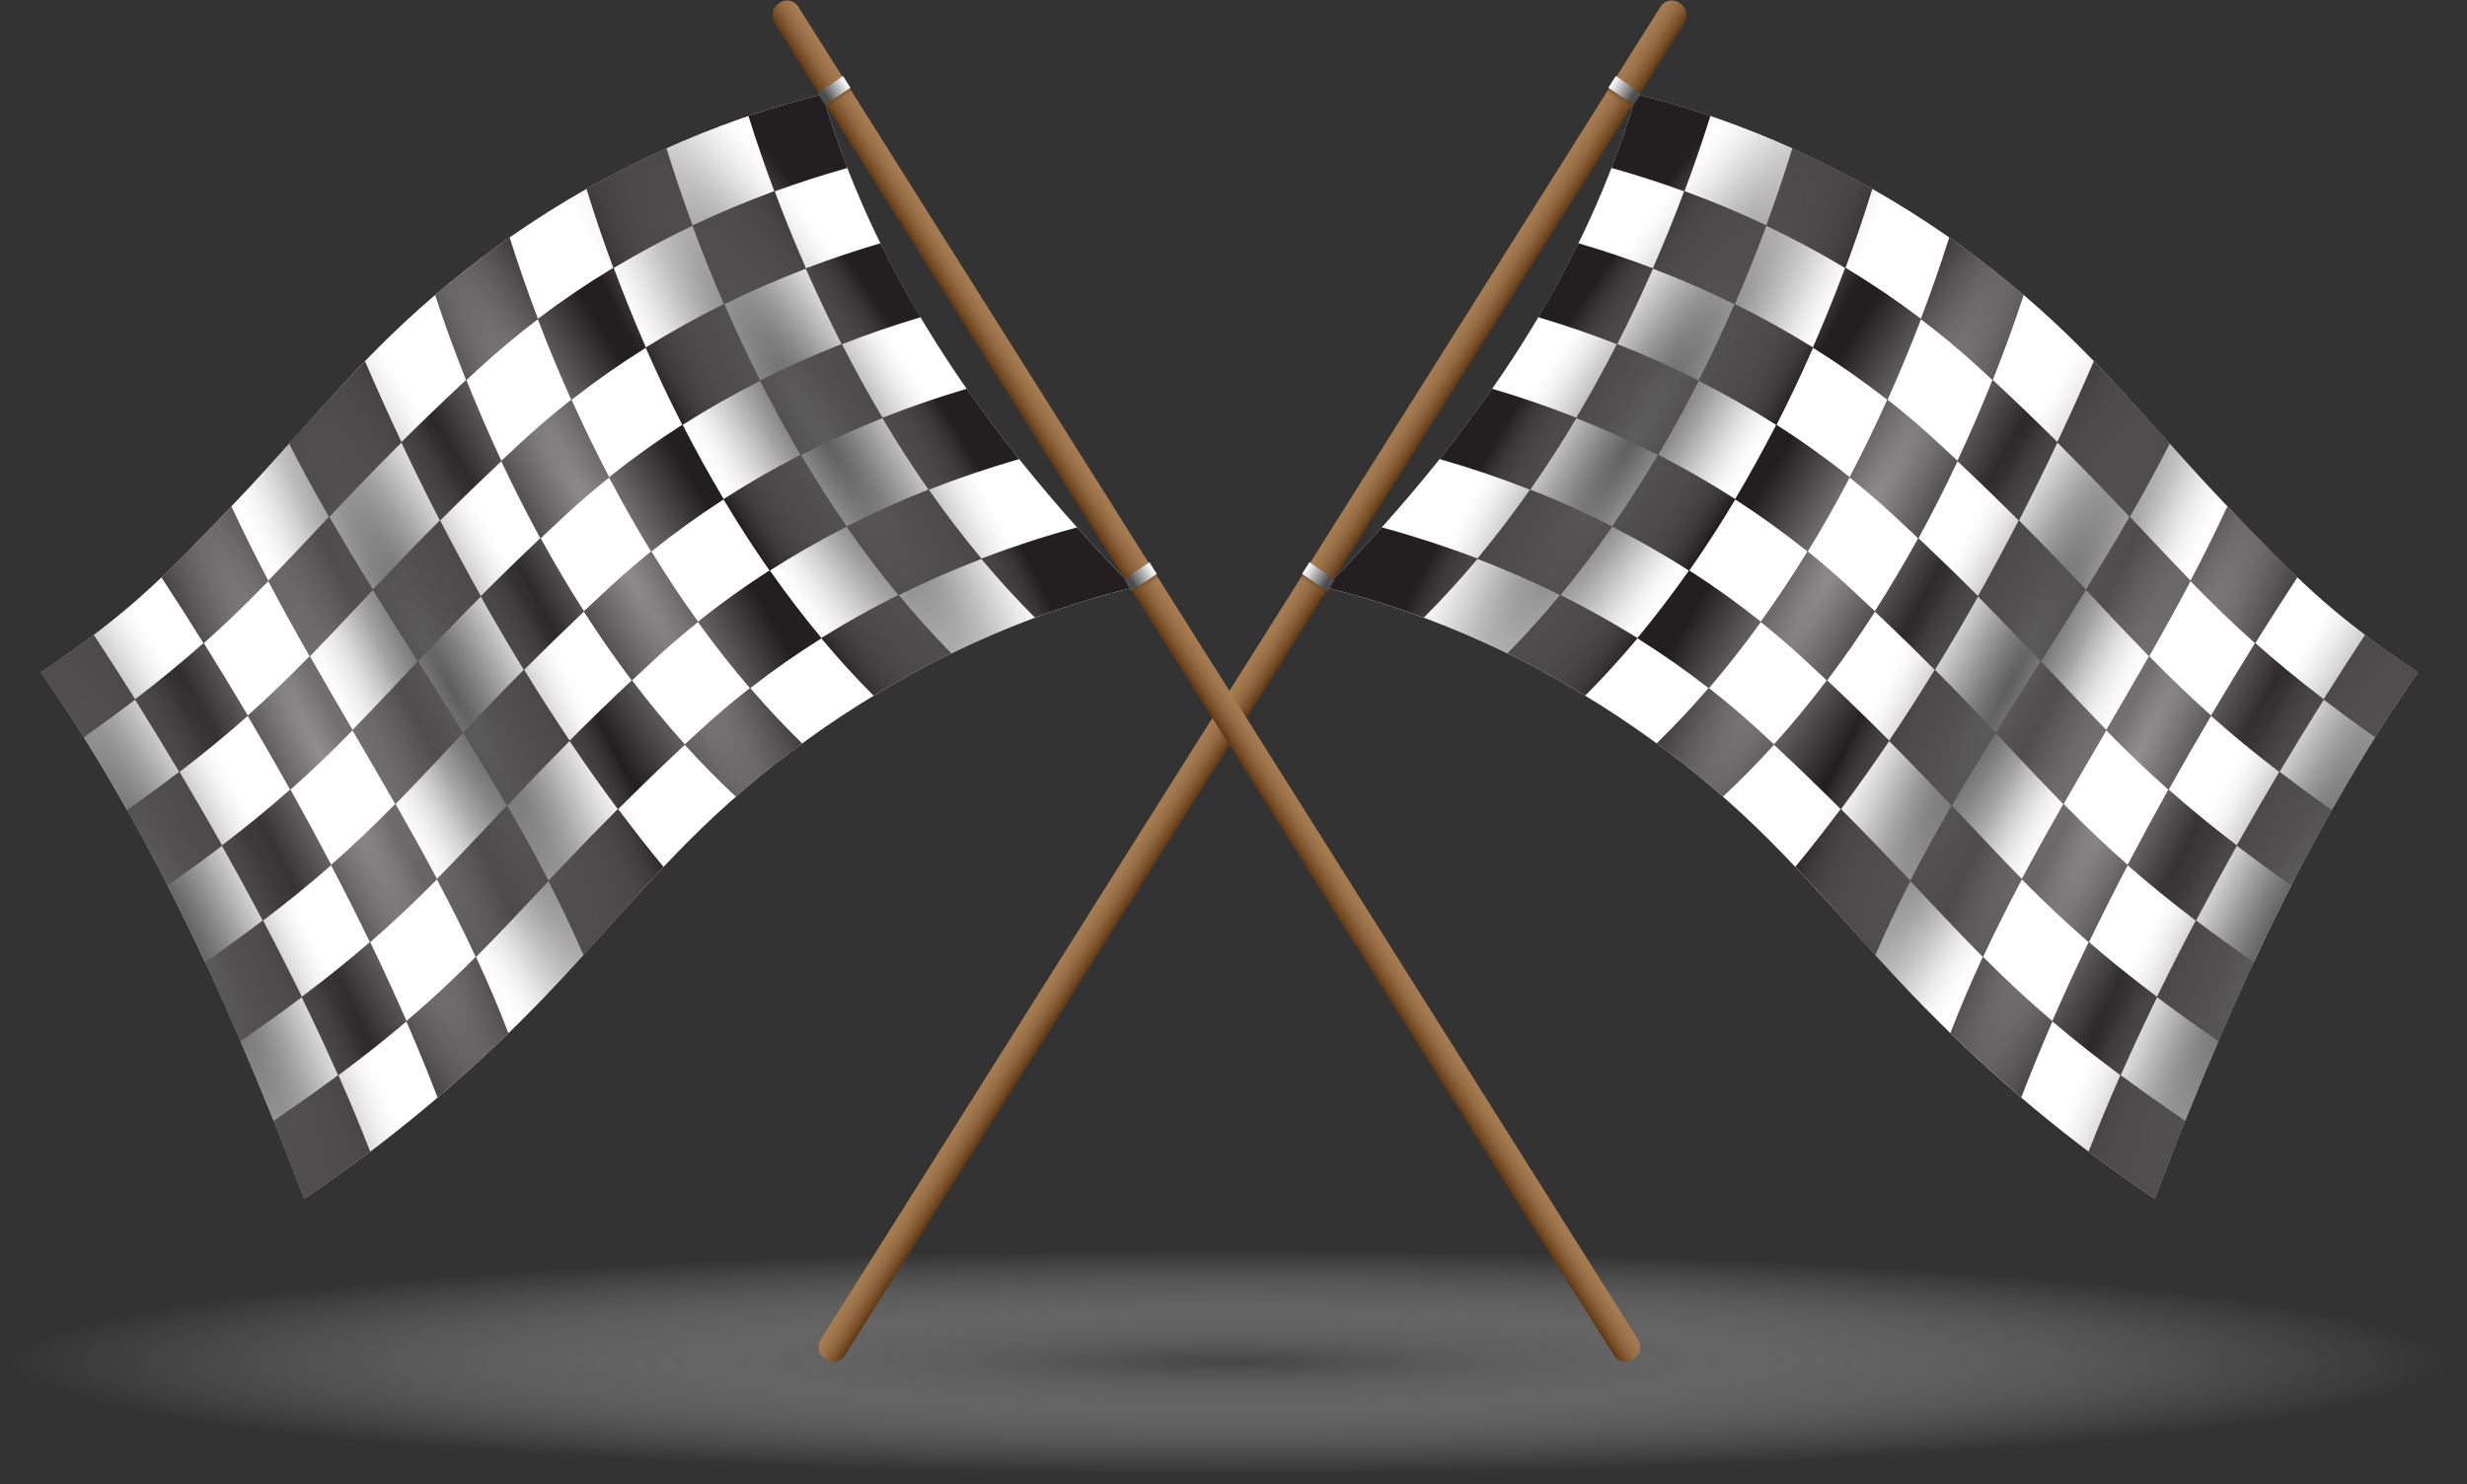 <svg width="251" height="151" viewBox="0 0 251 151" fill="none" xmlns="http://www.w3.org/2000/svg">
<rect x="0" y="0" width="251" height="151" fill="#333333" stroke="none"/>
<path opacity="0.7" d="M125.085 150.042C194.121 150.042 250.085 144.914 250.085 138.588C250.085 132.263 194.121 127.135 125.085 127.135C56.049 127.135 0.085 132.263 0.085 138.588C0.085 144.914 56.049 150.042 125.085 150.042Z" fill="url(#paint0_radial_18_123)"/>
<path d="M219.316 121.738C227.953 99.033 236.144 82.647 245.875 68.605L246.002 68.422L245.821 68.3C236.928 62.301 233.502 58.719 226.229 51.11C224.091 48.873 221.988 46.531 219.955 44.266C216.899 40.861 213.738 37.34 210.386 34.099C206.562 30.401 202.386 26.976 197.97 23.918C188.345 17.253 177.525 12.318 166.681 9.65L166.495 9.604L166.44 9.795C161.466 26.771 151.218 43.032 135.113 59.51L134.848 59.782L135.209 59.87C146.007 62.528 156.781 67.441 166.365 74.079C170.763 77.124 174.923 80.536 178.731 84.218C182.073 87.451 185.23 90.966 188.282 94.366C190.317 96.632 192.42 98.975 194.562 101.217C201.499 108.475 209.216 115.063 217.499 120.8C218.003 121.149 218.509 121.495 219.017 121.837L219.224 121.978L219.316 121.738Z" fill="white"/>
<path d="M219.316 121.738C220.284 119.194 221.273 116.66 222.258 114.207L222.324 114.043L222.182 113.946C221.719 113.63 221.266 113.319 220.822 113.011C219.089 111.811 217.449 110.639 215.946 109.528L215.774 109.4L215.864 109.198C216.962 106.723 218.154 104.168 219.406 101.604L219.47 101.47L219.587 101.557C221.341 102.872 223.282 104.267 225.354 105.702L225.693 105.936L225.79 105.708C226.917 103.097 228.069 100.527 229.214 98.069L229.292 97.901L229.144 97.797C227.153 96.408 225.288 95.056 223.601 93.779L223.441 93.658L223.537 93.477C224.801 91.086 226.137 88.637 227.508 86.196L227.586 86.057L227.71 86.151C229.303 87.363 231.055 88.644 232.919 89.957L233.105 90.087L233.211 89.88C234.504 87.359 235.822 84.904 237.131 82.585L237.229 82.412L237.07 82.3C235.307 81.052 233.632 79.825 232.092 78.649L231.941 78.534L232.04 78.368C233.443 76.013 234.889 73.646 236.337 71.335L236.426 71.192L236.556 71.291C238.077 72.452 239.73 73.665 241.469 74.897L241.639 75.018L241.753 74.838C243.096 72.708 244.483 70.609 245.876 68.6L246.003 68.418L245.821 68.296C243.927 67.018 242.294 65.861 240.791 64.727L240.623 64.601L240.506 64.78C239.202 66.759 237.856 68.852 236.507 71.002L236.417 71.144L236.287 71.044C233.871 69.191 231.69 67.399 229.621 65.565L229.471 65.431L229.58 65.255C230.947 63.067 232.314 60.929 233.643 58.9L233.744 58.746L233.613 58.621C231.512 56.612 229.387 54.404 226.826 51.728L226.625 51.517L226.501 51.785C225.418 54.105 224.216 56.521 222.929 58.968L222.87 59.08L222.783 58.989C221.323 57.487 219.868 55.942 218.312 54.287L216.705 52.58L216.822 52.374C218.212 49.956 219.51 47.568 220.682 45.277L220.751 45.142L220.287 44.626C218.008 42.088 215.65 39.464 213.24 36.965L213.032 36.75L212.911 37.029C211.793 39.623 210.603 42.26 209.374 44.867L209.322 44.976L209.237 44.891C207.188 42.856 205.129 40.874 202.941 38.831L202.755 38.657L202.85 38.414C203.94 35.667 204.951 32.889 205.853 30.158L205.9 30.017L205.789 29.923C203.482 27.959 201.043 26.073 198.54 24.312L198.318 24.155L198.233 24.421C197.418 27 196.493 29.653 195.483 32.308L195.437 32.431L195.336 32.354C192.978 30.574 190.488 28.887 187.946 27.349L187.77 27.243L187.843 27.045C188.808 24.443 189.683 21.865 190.445 19.383L190.496 19.214L190.348 19.13C187.809 17.693 185.189 16.361 182.564 15.172L182.358 15.079L182.289 15.303C181.546 17.722 180.696 20.233 179.761 22.769L179.703 22.925L179.556 22.856C176.962 21.633 174.269 20.506 171.546 19.506L171.392 19.449L171.45 19.29C172.368 16.831 173.212 14.378 173.958 11.998L174.022 11.795L173.828 11.729C171.447 10.927 169.044 10.226 166.683 9.645L166.497 9.6L166.442 9.79C165.756 12.129 164.948 14.511 164.041 16.867L163.955 17.09L164.177 17.152C166.543 17.821 168.903 18.582 171.195 19.414L171.349 19.47L171.29 19.629C170.345 22.139 169.321 24.658 168.245 27.118L168.166 27.295L167.988 27.228C165.626 26.333 163.192 25.515 160.751 24.796L160.591 24.749L160.514 24.903C159.352 27.262 158.05 29.663 156.647 32.037L156.506 32.277L156.764 32.355C159.341 33.129 161.899 34.01 164.367 34.971L164.503 35.024L164.435 35.157C163.184 37.599 161.858 40.006 160.49 42.315L160.377 42.504L160.176 42.425C157.509 41.375 154.74 40.421 151.947 39.594L151.811 39.554L151.728 39.674C150.137 41.953 148.436 44.235 146.672 46.458L146.47 46.712L146.775 46.8C149.75 47.661 152.702 48.663 155.548 49.781L155.661 49.825L155.589 49.928C153.954 52.261 152.236 54.514 150.483 56.625L150.313 56.829L150.066 56.735C147.018 55.578 143.869 54.554 140.706 53.694L140.59 53.663L140.507 53.754C138.801 55.657 136.988 57.592 135.117 59.506L134.852 59.777L135.213 59.866C138.372 60.643 141.58 61.629 144.747 62.796L144.864 62.839L144.954 62.749C146.736 60.965 148.485 59.056 150.15 57.077L150.323 56.871L150.567 56.965C153.32 58.029 156.027 59.215 158.613 60.495L158.721 60.548L158.641 60.644C157.004 62.616 155.302 64.504 153.58 66.257L153.369 66.472L153.636 66.603C156.195 67.857 158.725 69.236 161.155 70.701L161.287 70.781L161.397 70.67C163.123 68.932 164.826 67.065 166.46 65.119L166.6 64.952L166.78 65.065C169.173 66.573 171.507 68.207 173.709 69.918L173.831 70.013L173.728 70.133C172.128 71.987 170.449 73.778 168.737 75.457L168.555 75.636L168.759 75.787C170.972 77.419 173.128 79.152 175.168 80.936L175.303 81.054L175.434 80.931C177.111 79.367 178.772 77.68 180.372 75.917L180.495 75.782L180.626 75.904C182.9 78.032 185.029 80.088 187.133 82.188L187.272 82.326L187.153 82.483C185.745 84.366 184.274 86.24 182.783 88.055L182.661 88.204L182.793 88.343C184.657 90.322 186.506 92.381 188.292 94.371C189.061 95.228 189.831 96.085 190.604 96.939L190.813 97.168L190.937 96.881C191.956 94.536 193.092 92.142 194.312 89.764L194.368 89.656L195.78 91.155C197.758 93.257 199.626 95.244 201.558 97.189L201.735 97.367L201.628 97.6C200.479 100.08 199.424 102.563 198.493 104.981L198.441 105.117L198.544 105.217C200.752 107.356 203.07 109.468 205.437 111.492L205.65 111.675L205.753 111.407C206.702 108.945 207.717 106.472 208.769 104.055L208.821 103.936L208.918 104.018C210.964 105.754 213.138 107.473 215.564 109.278L215.736 109.405L215.647 109.608C214.58 112.024 213.542 114.518 212.563 117.021L212.502 117.177L212.632 117.275C214.239 118.487 215.881 119.674 217.515 120.805C218.014 121.151 218.516 121.493 219.019 121.833L219.226 121.973L219.316 121.738ZM201.947 97.543L201.77 97.366L201.878 97.135C203.002 94.735 204.238 92.268 205.655 89.596L205.715 89.482L205.804 89.572C208.069 91.862 210.143 93.816 212.33 95.72L212.5 95.868L212.4 96.076C211.143 98.679 209.952 101.268 208.858 103.768L208.806 103.888L208.709 103.806C206.398 101.834 204.248 99.844 201.947 97.543ZM187.45 82.465L187.312 82.327L187.43 82.168C188.998 80.061 190.581 77.828 192.133 75.529L192.215 75.407L192.319 75.511C194.752 77.956 196.847 80.156 198.399 81.799L198.559 81.969L198.441 82.172C196.938 84.762 195.62 87.159 194.412 89.498L194.356 89.606L194.273 89.518C192.397 87.528 190.118 85.135 187.45 82.465ZM183.785 56.287C182.336 58.642 180.809 60.939 179.25 63.111L179.149 63.253L179.015 63.146C176.799 61.382 174.443 59.693 172.013 58.131L171.881 58.046L171.972 57.916C173.512 55.713 175.021 53.379 176.458 50.98L176.552 50.825L176.698 50.92C179.137 52.499 181.509 54.209 183.743 56.001L183.891 56.12L183.785 56.287ZM166.59 64.914L166.408 64.8C163.995 63.298 161.461 61.884 158.879 60.596L158.77 60.542L158.85 60.446C160.574 58.356 162.275 56.109 163.905 53.771L164.03 53.591L164.217 53.687C166.779 54.996 169.297 56.437 171.702 57.971L171.834 58.056L171.743 58.185C170.142 60.461 168.455 62.669 166.729 64.748L166.59 64.914ZM168.713 46.277L168.791 46.143C170.16 43.818 171.492 41.389 172.748 38.919L172.833 38.753L172.993 38.834C175.59 40.153 178.134 41.6 180.553 43.136L180.707 43.235L180.621 43.403C179.348 45.881 178.006 48.311 176.63 50.622L176.539 50.777L176.391 50.683C173.97 49.13 171.432 47.671 168.848 46.346L168.713 46.277ZM192.011 40.68L191.919 40.885C190.756 43.459 189.523 45.993 188.256 48.412L188.188 48.542L188.076 48.452C185.816 46.65 183.405 44.925 180.907 43.322L180.753 43.223L180.838 43.054C182.074 40.63 183.273 38.102 184.402 35.539L184.466 35.393L184.594 35.473C187.092 37.037 189.533 38.746 191.839 40.544L192.011 40.68ZM205.381 52.96L205.271 53.174C203.986 55.66 202.654 58.136 201.31 60.533L201.245 60.648L201.154 60.556C199.263 58.66 197.366 56.814 195.357 54.913L195.196 54.76L195.304 54.561C196.626 52.138 197.908 49.611 199.112 47.052L199.165 46.937L199.254 47.021C201.334 48.979 203.283 50.867 205.213 52.794L205.381 52.96ZM218.634 66.777L218.519 66.979C217.174 69.34 215.842 71.624 214.366 74.151L214.298 74.268L214.205 74.173C212.599 72.531 211.007 70.839 209.304 69.028L207.664 67.287L207.785 67.098C209.269 64.762 210.722 62.473 212.161 60.151L212.233 60.036L213.785 61.684C215.404 63.404 216.932 65.029 218.474 66.611L218.634 66.777ZM220.612 80.348L220.505 80.537C219.132 82.998 217.796 85.464 216.536 87.869L216.471 87.993L216.369 87.902C214.294 86.076 212.308 84.191 210.123 81.971L209.961 81.808L210.077 81.606C211.417 79.264 212.792 76.91 214.123 74.632L214.304 74.323L214.397 74.418C216.533 76.594 218.457 78.434 220.452 80.207L220.612 80.348ZM223.304 93.852C221.983 96.36 220.711 98.863 219.524 101.288L219.458 101.422L219.343 101.335C216.927 99.516 214.758 97.774 212.711 96.008L212.541 95.861L212.642 95.653C213.827 93.211 215.096 90.693 216.416 88.168L216.481 88.045L216.584 88.136C218.645 89.939 220.822 91.711 223.24 93.549L223.4 93.67L223.304 93.852ZM198.599 81.963L198.717 81.76C199.967 79.616 201.362 77.309 202.981 74.708L203.054 74.592L204.789 76.436C206.504 78.258 208.123 79.978 209.76 81.65L209.921 81.814L209.805 82.017C208.273 84.704 206.951 87.092 205.767 89.316L205.706 89.429L205.617 89.34C203.863 87.558 202.134 85.721 200.294 83.766L198.599 81.963ZM207.623 67.293L207.365 67.697C205.973 69.889 204.533 72.155 203.121 74.421L203.048 74.537L202.956 74.44C201.451 72.846 199.417 70.709 197.033 68.309L196.879 68.154L196.995 67.964C198.41 65.653 199.82 63.249 201.188 60.817L201.253 60.701L201.344 60.793C203.787 63.249 205.902 65.469 207.471 67.129L207.623 67.293ZM196.721 68.347C195.271 70.706 193.781 73.023 192.294 75.234L192.211 75.356L192.108 75.252C190.14 73.279 188.155 71.35 186.039 69.354L185.904 69.226L186.018 69.075C187.617 66.949 189.187 64.691 190.683 62.365L190.764 62.238L190.869 62.338C192.892 64.251 194.795 66.105 196.686 68.004L196.84 68.158L196.721 68.347ZM184.08 56.233L183.933 56.113L184.036 55.944C185.445 53.638 186.822 51.208 188.129 48.724L188.197 48.593L188.309 48.682C189.77 49.858 191.19 51.081 192.53 52.316C193.385 53.105 194.201 53.867 194.989 54.611L195.152 54.765L195.043 54.963C193.704 57.394 192.288 59.783 190.833 62.06L190.753 62.185L190.648 62.086C189.817 61.302 188.954 60.495 188.049 59.661C186.795 58.504 185.459 57.351 184.08 56.233ZM231.897 78.546L231.798 78.714C230.388 81.087 228.994 83.496 227.654 85.874L227.576 86.012L227.453 85.918C225.052 84.083 222.879 82.305 220.813 80.482L220.653 80.341L220.759 80.152C222.085 77.784 223.474 75.37 224.89 72.976L224.965 72.849L225.074 72.946C227.145 74.782 229.327 76.577 231.746 78.433L231.897 78.546ZM229.426 65.442L229.317 65.618C227.877 67.93 226.435 70.304 225.033 72.67L224.957 72.798L224.848 72.701C222.874 70.94 220.964 69.108 218.834 66.937L218.673 66.772L218.788 66.569C220.311 63.889 221.627 61.496 222.812 59.251L222.871 59.139L222.96 59.229C225.214 61.542 227.22 63.473 229.274 65.307L229.426 65.442ZM212.226 59.984L212.134 59.886C210.346 57.992 208.17 55.706 205.59 53.122L205.422 52.954L205.533 52.739C206.808 50.258 208.067 47.705 209.277 45.148L209.328 45.037L209.413 45.121C212.246 47.942 214.585 50.394 216.5 52.42L216.659 52.589L216.541 52.794C215.277 54.982 213.889 57.296 212.297 59.867L212.226 59.984ZM202.712 38.673L202.615 38.914C201.553 41.565 200.406 44.207 199.208 46.766L199.154 46.88L199.064 46.797C198.414 46.185 197.749 45.565 197.054 44.923C195.529 43.516 193.903 42.13 192.224 40.805L192.053 40.67L192.144 40.465C193.296 37.895 194.392 35.253 195.402 32.613L195.449 32.49L195.549 32.567C197.639 34.156 199.653 35.843 201.535 37.58C201.813 37.836 202.083 38.087 202.352 38.337L202.712 38.673ZM187.724 27.266L187.65 27.463C186.679 30.059 185.623 32.663 184.512 35.203L184.449 35.347L184.32 35.267C181.866 33.744 179.292 32.313 176.669 31.014L176.512 30.936L176.583 30.772C177.673 28.262 178.706 25.693 179.657 23.135L179.716 22.977L179.861 23.047C182.495 24.301 185.081 25.686 187.547 27.161L187.724 27.266ZM164.546 35.011L164.614 34.877C165.826 32.498 166.999 30.023 168.101 27.523L168.181 27.343L168.357 27.412C171.072 28.453 173.748 29.619 176.314 30.875L176.471 30.952L176.398 31.116C175.301 33.628 174.124 36.127 172.903 38.542L172.819 38.707L172.658 38.626C170.083 37.333 167.399 36.134 164.682 35.064L164.546 35.011ZM160.274 42.744L160.389 42.553L160.588 42.632C163.298 43.712 165.97 44.92 168.53 46.222L168.666 46.291L168.587 46.425C167.168 48.819 165.673 51.155 164.142 53.371L164.018 53.549L163.829 53.453C161.24 52.146 158.546 50.937 155.821 49.859L155.708 49.815L155.78 49.712C157.33 47.486 158.842 45.142 160.274 42.744ZM180.609 75.603L180.488 75.739L180.357 75.617C179.929 75.217 179.493 74.812 179.047 74.401C177.454 72.932 175.755 71.488 173.998 70.111L173.876 70.016L173.979 69.896C175.722 67.862 177.429 65.691 179.054 63.445L179.157 63.303L179.289 63.41C180.754 64.587 182.179 65.813 183.528 67.057C184.288 67.76 185.014 68.437 185.721 69.103L185.857 69.23L185.743 69.381C184.088 71.562 182.361 73.655 180.609 75.603Z" fill="#231F20"/>
<path d="M219.316 121.738C227.953 99.033 236.144 82.647 245.875 68.605L246.002 68.422L245.821 68.3C236.928 62.301 233.502 58.719 226.229 51.11C224.091 48.873 221.988 46.531 219.955 44.266C216.899 40.861 213.738 37.34 210.386 34.099C206.562 30.401 202.386 26.976 197.97 23.918C188.345 17.253 177.525 12.318 166.681 9.65L166.495 9.604L166.44 9.795C161.466 26.771 151.218 43.032 135.113 59.51L134.848 59.782L135.209 59.87C146.007 62.528 156.781 67.441 166.365 74.079C170.763 77.124 174.923 80.536 178.731 84.218C182.073 87.451 185.23 90.966 188.282 94.366C190.317 96.632 192.42 98.975 194.562 101.217C201.499 108.475 209.216 115.063 217.499 120.8C218.003 121.149 218.509 121.495 219.017 121.837L219.224 121.978L219.316 121.738Z" fill="url(#paint1_radial_18_123)"/>
<path d="M219.316 121.738C227.953 99.033 236.144 82.647 245.875 68.605L246.002 68.422L245.821 68.3C236.928 62.301 233.502 58.719 226.229 51.11C224.091 48.873 221.988 46.531 219.955 44.266C216.899 40.861 213.738 37.34 210.386 34.099C206.562 30.401 202.386 26.976 197.97 23.918C188.345 17.253 177.525 12.318 166.681 9.65L166.495 9.604L166.44 9.795C161.466 26.771 151.218 43.032 135.113 59.51L134.848 59.782L135.209 59.87C146.007 62.528 156.781 67.441 166.365 74.079C170.763 77.124 174.923 80.536 178.731 84.218C182.073 87.451 185.23 90.966 188.282 94.366C190.317 96.632 192.42 98.975 194.562 101.217C201.499 108.475 209.216 115.063 217.499 120.8C218.003 121.149 218.509 121.495 219.017 121.837L219.224 121.978L219.316 121.738Z" fill="url(#paint2_radial_18_123)"/>
<path d="M219.316 121.738C227.953 99.033 236.144 82.647 245.875 68.605L246.002 68.422L245.821 68.3C236.928 62.301 233.502 58.719 226.229 51.11C224.091 48.873 221.988 46.531 219.955 44.266C216.899 40.861 213.738 37.34 210.386 34.099C206.562 30.401 202.386 26.976 197.97 23.918C188.345 17.253 177.525 12.318 166.681 9.65L166.495 9.604L166.44 9.795C161.466 26.771 151.218 43.032 135.113 59.51L134.848 59.782L135.209 59.87C146.007 62.528 156.781 67.441 166.365 74.079C170.763 77.124 174.923 80.536 178.731 84.218C182.073 87.451 185.23 90.966 188.282 94.366C190.317 96.632 192.42 98.975 194.562 101.217C201.499 108.475 209.216 115.063 217.499 120.8C218.003 121.149 218.509 121.495 219.017 121.837L219.224 121.978L219.316 121.738Z" fill="url(#paint3_radial_18_123)"/>
<path opacity="0.5" d="M219.316 121.738C227.953 99.033 236.144 82.647 245.875 68.605L246.002 68.422L245.821 68.3C236.928 62.301 233.502 58.719 226.229 51.11C224.091 48.873 221.988 46.531 219.955 44.266C216.899 40.861 213.738 37.34 210.386 34.099C206.562 30.401 202.386 26.976 197.97 23.918C188.345 17.253 177.525 12.318 166.681 9.65L166.495 9.604L166.44 9.795C161.466 26.771 151.218 43.032 135.113 59.51L134.848 59.782L135.209 59.87C146.007 62.528 156.781 67.441 166.365 74.079C170.763 77.124 174.923 80.536 178.731 84.218C182.073 87.451 185.23 90.966 188.282 94.366C190.317 96.632 192.42 98.975 194.562 101.217C201.499 108.475 209.216 115.063 217.499 120.8C218.003 121.149 218.509 121.495 219.017 121.837L219.224 121.978L219.316 121.738Z" fill="url(#paint4_radial_18_123)"/>
<path opacity="0.5" d="M219.316 121.738C227.953 99.033 236.144 82.647 245.875 68.605L246.002 68.422L245.821 68.3C236.928 62.301 233.502 58.719 226.229 51.11C224.091 48.873 221.988 46.531 219.955 44.266C216.899 40.861 213.738 37.34 210.386 34.099C206.562 30.401 202.386 26.976 197.97 23.918C188.345 17.253 177.525 12.318 166.681 9.65L166.495 9.604L166.44 9.795C161.466 26.771 151.218 43.032 135.113 59.51L134.848 59.782L135.209 59.87C146.007 62.528 156.781 67.441 166.365 74.079C170.763 77.124 174.923 80.536 178.731 84.218C182.073 87.451 185.23 90.966 188.282 94.366C190.317 96.632 192.42 98.975 194.562 101.217C201.499 108.475 209.216 115.063 217.499 120.8C218.003 121.149 218.509 121.495 219.017 121.837L219.224 121.978L219.316 121.738Z" fill="url(#paint5_radial_18_123)"/>
<path d="M171.359 2.361L85.939 137.941C85.522 138.604 84.664 138.787 84.032 138.35L83.914 138.267C83.282 137.83 83.107 136.931 83.524 136.268L168.943 0.688C169.36 0.026 170.218 -0.158 170.85 0.28L170.968 0.362C171.601 0.8 171.776 1.699 171.359 2.361Z" fill="url(#paint6_linear_18_123)"/>
<path d="M166.423 10.195L165.466 11.714L163.05 10.042L164.007 8.522L166.423 10.195Z" fill="url(#paint7_linear_18_123)"/>
<path d="M166.214 10.702L163.645 8.923L164.395 7.734L166.963 9.512L166.214 10.702Z" fill="url(#paint8_linear_18_123)"/>
<path d="M135.253 59.669L134.296 61.189L131.88 59.516L132.837 57.996L135.253 59.669Z" fill="url(#paint9_linear_18_123)"/>
<path d="M135.044 60.175L132.476 58.397L133.224 57.207L135.793 58.986L135.044 60.175Z" fill="url(#paint10_linear_18_123)"/>
<path d="M30.853 121.738C22.216 99.033 14.025 82.647 4.294 68.605L4.167 68.422L4.348 68.3C13.242 62.301 16.668 58.719 23.941 51.11C26.08 48.873 28.182 46.531 30.215 44.266C33.271 40.861 36.432 37.34 39.784 34.099C43.607 30.401 47.784 26.976 52.2 23.918C61.825 17.253 72.645 12.318 83.489 9.65L83.675 9.604L83.73 9.795C88.704 26.771 98.951 43.032 115.057 59.51L115.322 59.782L114.961 59.87C104.163 62.528 93.389 67.441 83.805 74.079C79.407 77.124 75.247 80.536 71.439 84.218C68.097 87.451 64.94 90.966 61.887 94.366C59.852 96.632 57.749 98.975 55.607 101.217C48.67 108.475 40.953 115.063 32.67 120.8C32.166 121.149 31.66 121.495 31.152 121.837L30.945 121.978L30.853 121.738Z" fill="white"/>
<path d="M30.945 121.979L31.152 121.838C31.655 121.499 32.157 121.156 32.656 120.81C34.29 119.679 35.932 118.492 37.539 117.281L37.669 117.182L37.608 117.027C36.628 114.524 35.591 112.029 34.524 109.613L34.434 109.411L34.606 109.283C37.032 107.479 39.206 105.759 41.252 104.023L41.349 103.941L41.401 104.06C42.454 106.477 43.468 108.95 44.417 111.412L44.52 111.68L44.733 111.498C47.1 109.474 49.419 107.363 51.626 105.222L51.729 105.123L51.677 104.986C50.747 102.569 49.692 100.085 48.542 97.605L48.435 97.373L48.612 97.194C50.545 95.249 52.413 93.263 54.39 91.161L55.802 89.662L55.858 89.77C57.078 92.146 58.214 94.541 59.233 96.886L59.358 97.174L59.565 96.945C60.338 96.091 61.108 95.234 61.877 94.377C63.664 92.386 65.513 90.327 67.376 88.349L67.508 88.209L67.385 88.06C65.894 86.245 64.424 84.371 63.016 82.489L62.897 82.331L63.035 82.194C65.139 80.094 67.269 78.038 69.543 75.909L69.674 75.787L69.797 75.922C71.395 77.685 73.057 79.372 74.735 80.937L74.866 81.059L75.001 80.941C77.041 79.157 79.197 77.423 81.41 75.793L81.614 75.641L81.432 75.462C79.72 73.782 78.041 71.992 76.441 70.138L76.338 70.018L76.46 69.923C78.663 68.212 80.996 66.578 83.389 65.071L83.569 64.957L83.709 65.125C85.341 67.07 87.046 68.938 88.772 70.675L88.882 70.787L89.014 70.707C91.444 69.241 93.974 67.862 96.533 66.609L96.8 66.478L96.589 66.263C94.867 64.51 93.164 62.621 91.528 60.649L91.448 60.553L91.556 60.5C94.142 59.222 96.85 58.034 99.602 56.971L99.846 56.877L100.019 57.082C101.684 59.063 103.433 60.971 105.215 62.755L105.304 62.844L105.422 62.801C108.589 61.634 111.797 60.648 114.956 59.871L115.317 59.783L115.052 59.511C113.18 57.596 111.367 55.661 109.661 53.76L109.578 53.668L109.462 53.699C106.299 54.559 103.15 55.583 100.102 56.74L99.855 56.834L99.685 56.63C97.932 54.52 96.215 52.266 94.58 49.933L94.508 49.83L94.621 49.786C97.467 48.669 100.419 47.667 103.394 46.805L103.698 46.718L103.497 46.464C101.734 44.241 100.032 41.958 98.441 39.679L98.358 39.559L98.222 39.599C95.429 40.428 92.66 41.381 89.993 42.431L89.792 42.509L89.679 42.32C88.312 40.012 86.986 37.604 85.735 35.163L85.667 35.03L85.803 34.977C88.27 34.015 90.828 33.134 93.406 32.36L93.664 32.282L93.523 32.042C92.119 29.667 90.818 27.267 89.656 24.909L89.579 24.754L89.419 24.802C86.978 25.52 84.544 26.338 82.182 27.233L82.004 27.3L81.926 27.123C80.85 24.663 79.826 22.144 78.881 19.635L78.822 19.476L78.976 19.42C81.268 18.587 83.629 17.827 85.995 17.158L86.217 17.095L86.13 16.872C85.223 14.515 84.415 12.134 83.729 9.796L83.674 9.605L83.488 9.651C81.127 10.232 78.724 10.933 76.343 11.735L76.149 11.8L76.213 12.004C76.959 14.384 77.802 16.838 78.721 19.295L78.779 19.454L78.625 19.511C75.903 20.511 73.209 21.638 70.616 22.862L70.469 22.931L70.411 22.774C69.475 20.239 68.625 17.726 67.882 15.309L67.814 15.085L67.608 15.178C64.983 16.366 62.363 17.699 59.823 19.135L59.675 19.22L59.727 19.388C60.488 21.871 61.364 24.448 62.328 27.051L62.401 27.248L62.225 27.354C59.683 28.891 57.193 30.578 54.835 32.359L54.734 32.436L54.688 32.314C53.678 29.658 52.753 27.005 51.938 24.427L51.853 24.161L51.63 24.317C49.127 26.078 46.687 27.965 44.381 29.929L44.27 30.023L44.317 30.163C45.219 32.894 46.229 35.673 47.319 38.42L47.415 38.662L47.229 38.836C45.041 40.879 42.982 42.862 40.932 44.897L40.848 44.981L40.796 44.872C39.567 42.265 38.377 39.628 37.259 37.034L37.138 36.756L36.93 36.971C34.521 39.469 32.163 42.093 29.883 44.631L29.419 45.147L29.488 45.282C30.66 47.574 31.958 49.961 33.348 52.38L33.465 52.585L31.858 54.293C30.302 55.947 28.848 57.493 27.387 58.995L27.3 59.086L27.241 58.973C25.953 56.526 24.752 54.11 23.669 51.791L23.544 51.523L23.343 51.733C20.783 54.41 18.658 56.617 16.557 58.626L16.426 58.752L16.526 58.905C17.856 60.935 19.223 63.074 20.589 65.261L20.698 65.436L20.548 65.57C18.479 67.404 16.298 69.196 13.882 71.049L13.752 71.15L13.662 71.007C12.313 68.858 10.967 66.764 9.663 64.785L9.546 64.606L9.378 64.732C7.874 65.865 6.241 67.022 4.346 68.301L4.165 68.423L4.292 68.606C5.684 70.615 7.072 72.714 8.415 74.844L8.528 75.023L8.699 74.902C10.438 73.67 12.091 72.456 13.611 71.297L13.742 71.197L13.831 71.34C15.279 73.652 16.725 76.019 18.128 78.373L18.227 78.54L18.076 78.654C16.535 79.829 14.86 81.058 13.098 82.305L12.939 82.418L13.037 82.59C14.345 84.909 15.664 87.363 16.956 89.885L17.063 90.093L17.249 89.962C19.113 88.649 20.865 87.369 22.458 86.157L22.582 86.063L22.659 86.201C24.031 88.641 25.367 91.091 26.63 93.482L26.726 93.663L26.566 93.785C24.878 95.06 23.014 96.412 21.023 97.803L20.875 97.906L20.953 98.074C22.098 100.533 23.25 103.103 24.376 105.714L24.474 105.942L24.812 105.707C26.884 104.272 28.826 102.878 30.58 101.563L30.696 101.475L30.761 101.609C32.013 104.174 33.203 106.73 34.302 109.203L34.392 109.405L34.22 109.533C32.717 110.645 31.077 111.817 29.344 113.016C28.9 113.323 28.447 113.635 27.984 113.951L27.842 114.048L27.908 114.213C28.892 116.666 29.882 119.2 30.85 121.743L30.945 121.979ZM41.458 103.806L41.361 103.888L41.309 103.768C40.215 101.268 39.023 98.68 37.767 96.076L37.667 95.868L37.837 95.72C40.025 93.816 42.099 91.862 44.363 89.572L44.453 89.482L44.513 89.596C45.931 92.268 47.166 94.735 48.289 97.135L48.398 97.366L48.22 97.543C45.921 99.844 43.771 101.834 41.458 103.806ZM55.895 89.519L55.811 89.608L55.756 89.499C54.548 87.16 53.23 84.763 51.727 82.173L51.609 81.97L51.769 81.8C53.322 80.157 55.417 77.957 57.849 75.512L57.952 75.408L58.035 75.53C59.588 77.83 61.171 80.064 62.738 82.169L62.856 82.328L62.718 82.466C60.052 85.135 57.773 87.528 55.895 89.519ZM66.281 56.118L66.428 55.999C68.662 54.207 71.034 52.496 73.473 50.917L73.619 50.822L73.713 50.978C75.15 53.377 76.659 55.711 78.199 57.914L78.29 58.044L78.158 58.129C75.728 59.691 73.372 61.38 71.156 63.144L71.022 63.251L70.92 63.109C69.361 60.937 67.835 58.64 66.385 56.284L66.281 56.118ZM83.441 64.748C81.714 62.669 80.027 60.461 78.426 58.185L78.334 58.056L78.466 57.971C80.871 56.438 83.389 54.996 85.951 53.687L86.138 53.591L86.263 53.771C87.893 56.109 89.594 58.355 91.318 60.446L91.398 60.542L91.289 60.596C88.706 61.884 86.173 63.298 83.759 64.8L83.577 64.914L83.441 64.748ZM81.321 46.346C78.738 47.671 76.2 49.13 73.778 50.683L73.63 50.777L73.539 50.622C72.163 48.311 70.821 45.881 69.548 43.403L69.462 43.234L69.616 43.136C72.035 41.6 74.579 40.153 77.176 38.834L77.336 38.753L77.421 38.919C78.677 41.388 80.009 43.818 81.378 46.143L81.456 46.277L81.321 46.346ZM58.33 40.546C60.636 38.747 63.076 37.039 65.575 35.475L65.703 35.395L65.767 35.541C66.896 38.103 68.095 40.632 69.331 43.056L69.416 43.225L69.262 43.324C66.764 44.927 64.353 46.652 62.093 48.455L61.981 48.544L61.913 48.414C60.646 45.995 59.414 43.463 58.25 40.887L58.158 40.682L58.33 40.546ZM44.957 52.792C46.886 50.866 48.836 48.977 50.915 47.02L51.004 46.936L51.057 47.051C52.261 49.611 53.543 52.138 54.865 54.559L54.973 54.758L54.812 54.912C52.802 56.813 50.906 58.66 49.015 60.555L48.923 60.647L48.858 60.532C47.514 58.135 46.182 55.66 44.897 53.173L44.787 52.959L44.957 52.792ZM31.697 66.612C33.239 65.031 34.767 63.405 36.386 61.685L37.938 60.037L38.01 60.152C39.449 62.474 40.901 64.763 42.386 67.099L42.507 67.288L40.867 69.029C39.164 70.84 37.572 72.531 35.966 74.174L35.873 74.269L35.805 74.152C34.329 71.624 32.997 69.341 31.652 66.98L31.537 66.778L31.697 66.612ZM29.717 80.206C31.712 78.433 33.636 76.593 35.772 74.417L35.865 74.322L36.046 74.631C37.378 76.91 38.752 79.263 40.092 81.605L40.208 81.807L40.047 81.97C37.861 84.19 35.876 86.075 33.801 87.901L33.699 87.992L33.634 87.868C32.374 85.464 31.039 82.997 29.665 80.536L29.558 80.347L29.717 80.206ZM26.769 93.67L26.929 93.549C29.347 91.711 31.523 89.939 33.585 88.136L33.688 88.045L33.753 88.168C35.073 90.693 36.343 93.211 37.527 95.653L37.628 95.861L37.458 96.008C35.41 97.774 33.242 99.516 30.826 101.335L30.711 101.422L30.645 101.288C29.458 98.863 28.186 96.361 26.865 93.852L26.769 93.67ZM49.873 83.764C48.034 85.719 46.305 87.556 44.55 89.337L44.461 89.427L44.4 89.314C43.217 87.09 41.895 84.701 40.362 82.014L40.247 81.812L40.408 81.648C42.046 79.977 43.664 78.256 45.378 76.433L47.114 74.59L47.187 74.705C48.805 77.308 50.2 79.614 51.451 81.758L51.57 81.96L49.873 83.764ZM42.698 67.131C44.267 65.471 46.382 63.25 48.825 60.794L48.916 60.702L48.981 60.818C50.349 63.25 51.759 65.654 53.174 67.965L53.29 68.155L53.136 68.31C50.752 70.711 48.718 72.848 47.213 74.441L47.12 74.538L47.048 74.422C45.636 72.156 44.196 69.89 42.803 67.698L42.546 67.294L42.698 67.131ZM53.332 68.158L53.486 68.004C55.377 66.105 57.28 64.251 59.303 62.337L59.408 62.238L59.489 62.364C60.985 64.691 62.555 66.949 64.154 69.075L64.268 69.226L64.132 69.354C62.016 71.35 60.031 73.279 58.063 75.252L57.96 75.356L57.877 75.234C56.39 73.023 54.9 70.706 53.45 68.347L53.332 68.158ZM62.119 59.662C61.214 60.496 60.351 61.303 59.52 62.087L59.415 62.186L59.335 62.061C57.88 59.784 56.464 57.395 55.125 54.964L55.016 54.766L55.178 54.612C55.967 53.869 56.782 53.107 57.638 52.317C58.977 51.082 60.398 49.859 61.859 48.684L61.971 48.594L62.04 48.725C63.348 51.209 64.725 53.638 66.133 55.945L66.236 56.114L66.089 56.233C64.71 57.351 63.374 58.504 62.119 59.662ZM18.422 78.432C20.841 76.576 23.023 74.781 25.094 72.945L25.203 72.848L25.278 72.975C26.694 75.369 28.083 77.783 29.409 80.151L29.515 80.34L29.355 80.481C27.288 82.304 25.116 84.082 22.715 85.917L22.592 86.011L22.514 85.873C21.175 83.494 19.78 81.085 18.37 78.713L18.271 78.545L18.422 78.432ZM20.893 65.307C22.947 63.473 24.954 61.542 27.208 59.229L27.296 59.139L27.355 59.251C28.54 61.496 29.856 63.889 31.379 66.569L31.494 66.772L31.332 66.937C29.204 69.109 27.293 70.941 25.319 72.701L25.21 72.798L25.134 72.67C23.732 70.302 22.29 67.93 20.85 65.618L20.741 65.442L20.893 65.307ZM37.872 59.868C36.28 57.296 34.892 54.982 33.628 52.795L33.51 52.59L33.669 52.421C35.584 50.395 37.922 47.943 40.756 45.123L40.841 45.038L40.892 45.148C42.102 47.706 43.361 50.259 44.636 52.74L44.747 52.955L44.578 53.123C41.999 55.707 39.823 57.993 38.035 59.888L37.943 59.985L37.872 59.868ZM47.818 38.338C48.087 38.088 48.356 37.836 48.635 37.581C50.517 35.844 52.531 34.157 54.621 32.568L54.721 32.491L54.768 32.614C55.778 35.254 56.874 37.896 58.026 40.466L58.117 40.671L57.946 40.806C56.267 42.131 54.642 43.517 53.116 44.924C52.421 45.565 51.756 46.186 51.106 46.798L51.016 46.881L50.962 46.767C49.765 44.207 48.617 41.566 47.554 38.915L47.458 38.674L47.818 38.338ZM62.62 27.161C65.087 25.686 67.672 24.301 70.306 23.047L70.452 22.977L70.511 23.135C71.461 25.693 72.495 28.262 73.585 30.772L73.656 30.936L73.499 31.014C70.877 32.313 68.303 33.744 65.848 35.267L65.719 35.347L65.655 35.203C64.544 32.663 63.488 30.059 62.517 27.463L62.443 27.266L62.62 27.161ZM85.488 35.064C82.771 36.134 80.087 37.333 77.512 38.626L77.351 38.707L77.267 38.542C76.046 36.127 74.87 33.628 73.772 31.116L73.699 30.952L73.856 30.875C76.421 29.618 79.098 28.452 81.812 27.412L81.988 27.343L82.068 27.523C83.171 30.023 84.344 32.498 85.555 34.877L85.623 35.011L85.488 35.064ZM94.39 49.712L94.461 49.815L94.348 49.859C91.622 50.937 88.929 52.146 86.34 53.453L86.151 53.549L86.027 53.371C84.496 51.155 83.001 48.819 81.582 46.425L81.503 46.291L81.639 46.222C84.199 44.92 86.871 43.713 89.581 42.632L89.78 42.553L89.895 42.744C91.326 45.142 92.839 47.486 94.39 49.712ZM64.426 69.379L64.312 69.229L64.448 69.102C65.155 68.436 65.882 67.758 66.642 67.056C67.991 65.812 69.416 64.585 70.881 63.408L71.014 63.301L71.117 63.444C72.742 65.69 74.45 67.86 76.192 69.895L76.295 70.015L76.173 70.11C74.416 71.487 72.716 72.931 71.123 74.4C70.677 74.811 70.241 75.217 69.813 75.615L69.682 75.737L69.561 75.602C67.808 73.655 66.081 71.561 64.426 69.379Z" fill="#231F20"/>
<path d="M30.853 121.738C22.216 99.033 14.025 82.647 4.294 68.605L4.167 68.422L4.348 68.3C13.242 62.301 16.668 58.719 23.941 51.11C26.08 48.873 28.182 46.531 30.215 44.266C33.271 40.861 36.432 37.34 39.784 34.099C43.607 30.401 47.784 26.976 52.2 23.918C61.825 17.253 72.645 12.318 83.489 9.65L83.675 9.604L83.73 9.795C88.704 26.771 98.951 43.032 115.057 59.51L115.322 59.782L114.961 59.87C104.163 62.528 93.389 67.441 83.805 74.079C79.407 77.124 75.247 80.536 71.439 84.218C68.097 87.451 64.94 90.966 61.887 94.366C59.852 96.632 57.749 98.975 55.607 101.217C48.67 108.475 40.953 115.063 32.67 120.8C32.166 121.149 31.66 121.495 31.152 121.837L30.945 121.978L30.853 121.738Z" fill="url(#paint11_radial_18_123)"/>
<path d="M30.853 121.738C22.216 99.033 14.025 82.647 4.294 68.605L4.167 68.422L4.348 68.3C13.242 62.301 16.668 58.719 23.941 51.11C26.08 48.873 28.182 46.531 30.215 44.266C33.271 40.861 36.432 37.34 39.784 34.099C43.607 30.401 47.784 26.976 52.2 23.918C61.825 17.253 72.645 12.318 83.489 9.65L83.675 9.604L83.73 9.795C88.704 26.771 98.951 43.032 115.057 59.51L115.322 59.782L114.961 59.87C104.163 62.528 93.389 67.441 83.805 74.079C79.407 77.124 75.247 80.536 71.439 84.218C68.097 87.451 64.94 90.966 61.887 94.366C59.852 96.632 57.749 98.975 55.607 101.217C48.67 108.475 40.953 115.063 32.67 120.8C32.166 121.149 31.66 121.495 31.152 121.837L30.945 121.978L30.853 121.738Z" fill="url(#paint12_radial_18_123)"/>
<path d="M30.853 121.738C22.216 99.033 14.025 82.647 4.294 68.605L4.167 68.422L4.348 68.3C13.242 62.301 16.668 58.719 23.941 51.11C26.08 48.873 28.182 46.531 30.215 44.266C33.271 40.861 36.432 37.34 39.784 34.099C43.607 30.401 47.784 26.976 52.2 23.918C61.825 17.253 72.645 12.318 83.489 9.65L83.675 9.604L83.73 9.795C88.704 26.771 98.951 43.032 115.057 59.51L115.322 59.782L114.961 59.87C104.163 62.528 93.389 67.441 83.805 74.079C79.407 77.124 75.247 80.536 71.439 84.218C68.097 87.451 64.94 90.966 61.887 94.366C59.852 96.632 57.749 98.975 55.607 101.217C48.67 108.475 40.953 115.063 32.67 120.8C32.166 121.149 31.66 121.495 31.152 121.837L30.945 121.978L30.853 121.738Z" fill="url(#paint13_radial_18_123)"/>
<path opacity="0.5" d="M30.853 121.738C22.216 99.033 14.025 82.647 4.294 68.605L4.167 68.422L4.348 68.3C13.242 62.301 16.668 58.719 23.941 51.11C26.08 48.873 28.182 46.531 30.215 44.266C33.271 40.861 36.432 37.34 39.784 34.099C43.607 30.401 47.784 26.976 52.2 23.918C61.825 17.253 72.645 12.318 83.489 9.65L83.675 9.604L83.73 9.795C88.704 26.771 98.951 43.032 115.057 59.51L115.322 59.782L114.961 59.87C104.163 62.528 93.389 67.441 83.805 74.079C79.407 77.124 75.247 80.536 71.439 84.218C68.097 87.451 64.94 90.966 61.887 94.366C59.852 96.632 57.749 98.975 55.607 101.217C48.67 108.475 40.953 115.063 32.67 120.8C32.166 121.149 31.66 121.495 31.152 121.837L30.945 121.978L30.853 121.738Z" fill="url(#paint14_radial_18_123)"/>
<path opacity="0.5" d="M30.853 121.738C22.216 99.033 14.025 82.647 4.294 68.605L4.167 68.422L4.348 68.3C13.242 62.301 16.668 58.719 23.941 51.11C26.08 48.873 28.182 46.531 30.215 44.266C33.271 40.861 36.432 37.34 39.784 34.099C43.607 30.401 47.784 26.976 52.2 23.918C61.825 17.253 72.645 12.318 83.489 9.65L83.675 9.604L83.73 9.795C88.704 26.771 98.951 43.032 115.057 59.51L115.322 59.782L114.961 59.87C104.163 62.528 93.389 67.441 83.805 74.079C79.407 77.124 75.247 80.536 71.439 84.218C68.097 87.451 64.94 90.966 61.887 94.366C59.852 96.632 57.749 98.975 55.607 101.217C48.67 108.475 40.953 115.063 32.67 120.8C32.166 121.149 31.66 121.495 31.152 121.837L30.945 121.978L30.853 121.738Z" fill="url(#paint15_radial_18_123)"/>
<path d="M78.811 2.361L164.231 137.941C164.648 138.604 165.506 138.787 166.138 138.35L166.256 138.267C166.888 137.83 167.063 136.931 166.646 136.268L81.226 0.688C80.809 0.026 79.951 -0.158 79.319 0.28L79.201 0.362C78.569 0.8 78.394 1.699 78.811 2.361Z" fill="url(#paint16_linear_18_123)"/>
<path d="M83.747 10.195L84.703 11.714L87.119 10.042L86.162 8.522L83.747 10.195Z" fill="url(#paint17_linear_18_123)"/>
<path d="M83.955 10.702L86.524 8.923L85.774 7.734L83.206 9.512L83.955 10.702Z" fill="url(#paint18_linear_18_123)"/>
<path d="M114.917 59.669L115.874 61.189L118.289 59.516L117.332 57.996L114.917 59.669Z" fill="url(#paint19_linear_18_123)"/>
<path d="M115.125 60.175L117.694 58.397L116.945 57.207L114.376 58.986L115.125 60.175Z" fill="url(#paint20_linear_18_123)"/>
<defs>
<radialGradient id="paint0_radial_18_123" cx="0" cy="0" r="1" gradientUnits="userSpaceOnUse" gradientTransform="translate(125.085 138.588) scale(125.006 11.453)">
<stop stop-color="#4D4D4D"/>
<stop offset="0.261" stop-color="#8B8B8B" stop-opacity="0.739"/>
<stop offset="0.505" stop-color="#BDBDBD" stop-opacity="0.495"/>
<stop offset="0.718" stop-color="#E1E1E1" stop-opacity="0.282"/>
<stop offset="0.89" stop-color="#F7F7F7" stop-opacity="0.11"/>
<stop offset="1" stop-color="white" stop-opacity="0"/>
</radialGradient>
<radialGradient id="paint1_radial_18_123" cx="0" cy="0" r="1" gradientUnits="userSpaceOnUse" gradientTransform="translate(166.305 44.614) rotate(121.915) scale(59.275 11.896)">
<stop stop-color="#5E5D5E"/>
<stop offset="0.221" stop-color="#616061" stop-opacity="0.779"/>
<stop offset="0.379" stop-color="#6A696A" stop-opacity="0.621"/>
<stop offset="0.517" stop-color="#7A797A" stop-opacity="0.483"/>
<stop offset="0.644" stop-color="#908F90" stop-opacity="0.356"/>
<stop offset="0.763" stop-color="#ACACAC" stop-opacity="0.237"/>
<stop offset="0.876" stop-color="#CFCFCF" stop-opacity="0.124"/>
<stop offset="0.983" stop-color="#F8F8F8" stop-opacity="0.017"/>
<stop offset="1" stop-color="white" stop-opacity="0"/>
</radialGradient>
<radialGradient id="paint2_radial_18_123" cx="0" cy="0" r="1" gradientUnits="userSpaceOnUse" gradientTransform="translate(204.284 69.969) rotate(117.951) scale(73.949 11.894)">
<stop stop-color="#5E5D5E"/>
<stop offset="0.221" stop-color="#616061" stop-opacity="0.779"/>
<stop offset="0.379" stop-color="#6A696A" stop-opacity="0.621"/>
<stop offset="0.517" stop-color="#7A797A" stop-opacity="0.483"/>
<stop offset="0.644" stop-color="#908F90" stop-opacity="0.356"/>
<stop offset="0.763" stop-color="#ACACAC" stop-opacity="0.237"/>
<stop offset="0.876" stop-color="#CFCFCF" stop-opacity="0.124"/>
<stop offset="0.983" stop-color="#F8F8F8" stop-opacity="0.017"/>
<stop offset="1" stop-color="white" stop-opacity="0"/>
</radialGradient>
<radialGradient id="paint3_radial_18_123" cx="0" cy="0" r="1" gradientUnits="userSpaceOnUse" gradientTransform="translate(231.545 94.223) rotate(116.804) scale(74.009 11.884)">
<stop stop-color="#5E5D5E"/>
<stop offset="0.221" stop-color="#616061" stop-opacity="0.779"/>
<stop offset="0.379" stop-color="#6A696A" stop-opacity="0.621"/>
<stop offset="0.517" stop-color="#7A797A" stop-opacity="0.483"/>
<stop offset="0.644" stop-color="#908F90" stop-opacity="0.356"/>
<stop offset="0.763" stop-color="#ACACAC" stop-opacity="0.237"/>
<stop offset="0.876" stop-color="#CFCFCF" stop-opacity="0.124"/>
<stop offset="0.983" stop-color="#F8F8F8" stop-opacity="0.017"/>
<stop offset="1" stop-color="white" stop-opacity="0"/>
</radialGradient>
<radialGradient id="paint4_radial_18_123" cx="0" cy="0" r="1" gradientUnits="userSpaceOnUse" gradientTransform="translate(216.848 78.061) rotate(117.018) scale(85.464 10.369)">
<stop stop-color="white"/>
<stop offset="0.055" stop-color="white" stop-opacity="0.945"/>
<stop offset="1" stop-color="white" stop-opacity="0"/>
</radialGradient>
<radialGradient id="paint5_radial_18_123" cx="0" cy="0" r="1" gradientUnits="userSpaceOnUse" gradientTransform="translate(188.324 54.872) rotate(120.084) scale(85.276 10.394)">
<stop stop-color="white"/>
<stop offset="0.055" stop-color="white" stop-opacity="0.945"/>
<stop offset="1" stop-color="white" stop-opacity="0"/>
</radialGradient>
<linearGradient id="paint6_linear_18_123" x1="126.231" y1="68.477" x2="128.719" y2="70.045" gradientUnits="userSpaceOnUse">
<stop stop-color="#A67C52"/>
<stop offset="0.221" stop-color="#A1774E"/>
<stop offset="0.477" stop-color="#936A41"/>
<stop offset="0.749" stop-color="#7C532C"/>
<stop offset="1" stop-color="#603813"/>
</linearGradient>
<linearGradient id="paint7_linear_18_123" x1="164.232" y1="10.919" x2="165.27" y2="9.42" gradientUnits="userSpaceOnUse">
<stop offset="0.359" stop-color="#A67C52" stop-opacity="0"/>
<stop offset="0.441" stop-color="#8F663E" stop-opacity="0.127"/>
<stop offset="0.543" stop-color="#7A522B" stop-opacity="0.287"/>
<stop offset="0.658" stop-color="#6B431D" stop-opacity="0.467"/>
<stop offset="0.793" stop-color="#633B15" stop-opacity="0.678"/>
<stop offset="1" stop-color="#603813"/>
</linearGradient>
<linearGradient id="paint8_linear_18_123" x1="164.02" y1="8.328" x2="166.661" y2="9.992" gradientUnits="userSpaceOnUse">
<stop stop-color="white"/>
<stop offset="0.167" stop-color="#E0E0E0"/>
<stop offset="0.532" stop-color="#909090"/>
<stop offset="0.819" stop-color="#4D4D4D"/>
</linearGradient>
<linearGradient id="paint9_linear_18_123" x1="133.062" y1="60.393" x2="134.1" y2="58.894" gradientUnits="userSpaceOnUse">
<stop offset="0.359" stop-color="#A67C52" stop-opacity="0"/>
<stop offset="0.441" stop-color="#8F663E" stop-opacity="0.127"/>
<stop offset="0.543" stop-color="#7A522B" stop-opacity="0.287"/>
<stop offset="0.658" stop-color="#6B431D" stop-opacity="0.467"/>
<stop offset="0.793" stop-color="#633B15" stop-opacity="0.678"/>
<stop offset="1" stop-color="#603813"/>
</linearGradient>
<linearGradient id="paint10_linear_18_123" x1="132.85" y1="57.802" x2="135.491" y2="59.465" gradientUnits="userSpaceOnUse">
<stop stop-color="white"/>
<stop offset="0.167" stop-color="#E0E0E0"/>
<stop offset="0.532" stop-color="#909090"/>
<stop offset="0.819" stop-color="#4D4D4D"/>
</linearGradient>
<radialGradient id="paint11_radial_18_123" cx="0" cy="0" r="1" gradientUnits="userSpaceOnUse" gradientTransform="translate(83.789 44.568) rotate(58.085) scale(59.275 11.896)">
<stop stop-color="#5E5D5E"/>
<stop offset="0.221" stop-color="#616061" stop-opacity="0.779"/>
<stop offset="0.379" stop-color="#6A696A" stop-opacity="0.621"/>
<stop offset="0.517" stop-color="#7A797A" stop-opacity="0.483"/>
<stop offset="0.644" stop-color="#908F90" stop-opacity="0.356"/>
<stop offset="0.763" stop-color="#ACACAC" stop-opacity="0.237"/>
<stop offset="0.876" stop-color="#CFCFCF" stop-opacity="0.124"/>
<stop offset="0.983" stop-color="#F8F8F8" stop-opacity="0.017"/>
<stop offset="1" stop-color="white" stop-opacity="0"/>
</radialGradient>
<radialGradient id="paint12_radial_18_123" cx="0" cy="0" r="1" gradientUnits="userSpaceOnUse" gradientTransform="translate(45.892 69.915) rotate(62.049) scale(73.949 11.894)">
<stop stop-color="#5E5D5E"/>
<stop offset="0.221" stop-color="#616061" stop-opacity="0.779"/>
<stop offset="0.379" stop-color="#6A696A" stop-opacity="0.621"/>
<stop offset="0.517" stop-color="#7A797A" stop-opacity="0.483"/>
<stop offset="0.644" stop-color="#908F90" stop-opacity="0.356"/>
<stop offset="0.763" stop-color="#ACACAC" stop-opacity="0.237"/>
<stop offset="0.876" stop-color="#CFCFCF" stop-opacity="0.124"/>
<stop offset="0.983" stop-color="#F8F8F8" stop-opacity="0.017"/>
<stop offset="1" stop-color="white" stop-opacity="0"/>
</radialGradient>
<radialGradient id="paint13_radial_18_123" cx="0" cy="0" r="1" gradientUnits="userSpaceOnUse" gradientTransform="translate(18.616 94.075) rotate(63.196) scale(74.009 11.884)">
<stop stop-color="#5E5D5E"/>
<stop offset="0.221" stop-color="#616061" stop-opacity="0.779"/>
<stop offset="0.379" stop-color="#6A696A" stop-opacity="0.621"/>
<stop offset="0.517" stop-color="#7A797A" stop-opacity="0.483"/>
<stop offset="0.644" stop-color="#908F90" stop-opacity="0.356"/>
<stop offset="0.763" stop-color="#ACACAC" stop-opacity="0.237"/>
<stop offset="0.876" stop-color="#CFCFCF" stop-opacity="0.124"/>
<stop offset="0.983" stop-color="#F8F8F8" stop-opacity="0.017"/>
<stop offset="1" stop-color="white" stop-opacity="0"/>
</radialGradient>
<radialGradient id="paint14_radial_18_123" cx="0" cy="0" r="1" gradientUnits="userSpaceOnUse" gradientTransform="translate(33.233 78.002) rotate(62.982) scale(85.464 10.369)">
<stop stop-color="white"/>
<stop offset="0.055" stop-color="white" stop-opacity="0.945"/>
<stop offset="1" stop-color="white" stop-opacity="0"/>
</radialGradient>
<radialGradient id="paint15_radial_18_123" cx="0" cy="0" r="1" gradientUnits="userSpaceOnUse" gradientTransform="translate(61.844 54.777) rotate(59.916) scale(85.276 10.394)">
<stop stop-color="white"/>
<stop offset="0.055" stop-color="white" stop-opacity="0.945"/>
<stop offset="1" stop-color="white" stop-opacity="0"/>
</radialGradient>
<linearGradient id="paint16_linear_18_123" x1="123.938" y1="68.477" x2="121.45" y2="70.045" gradientUnits="userSpaceOnUse">
<stop stop-color="#A67C52"/>
<stop offset="0.221" stop-color="#A1774E"/>
<stop offset="0.477" stop-color="#936A41"/>
<stop offset="0.749" stop-color="#7C532C"/>
<stop offset="1" stop-color="#603813"/>
</linearGradient>
<linearGradient id="paint17_linear_18_123" x1="85.937" y1="10.919" x2="84.899" y2="9.42" gradientUnits="userSpaceOnUse">
<stop offset="0.359" stop-color="#A67C52" stop-opacity="0"/>
<stop offset="0.441" stop-color="#8F663E" stop-opacity="0.127"/>
<stop offset="0.543" stop-color="#7A522B" stop-opacity="0.287"/>
<stop offset="0.658" stop-color="#6B431D" stop-opacity="0.467"/>
<stop offset="0.793" stop-color="#633B15" stop-opacity="0.678"/>
<stop offset="1" stop-color="#603813"/>
</linearGradient>
<linearGradient id="paint18_linear_18_123" x1="86.149" y1="8.328" x2="83.508" y2="9.992" gradientUnits="userSpaceOnUse">
<stop stop-color="white"/>
<stop offset="0.167" stop-color="#E0E0E0"/>
<stop offset="0.532" stop-color="#909090"/>
<stop offset="0.819" stop-color="#4D4D4D"/>
</linearGradient>
<linearGradient id="paint19_linear_18_123" x1="117.107" y1="60.393" x2="116.069" y2="58.894" gradientUnits="userSpaceOnUse">
<stop offset="0.359" stop-color="#A67C52" stop-opacity="0"/>
<stop offset="0.441" stop-color="#8F663E" stop-opacity="0.127"/>
<stop offset="0.543" stop-color="#7A522B" stop-opacity="0.287"/>
<stop offset="0.658" stop-color="#6B431D" stop-opacity="0.467"/>
<stop offset="0.793" stop-color="#633B15" stop-opacity="0.678"/>
<stop offset="1" stop-color="#603813"/>
</linearGradient>
<linearGradient id="paint20_linear_18_123" x1="117.319" y1="57.802" x2="114.678" y2="59.465" gradientUnits="userSpaceOnUse">
<stop stop-color="white"/>
<stop offset="0.167" stop-color="#E0E0E0"/>
<stop offset="0.532" stop-color="#909090"/>
<stop offset="0.819" stop-color="#4D4D4D"/>
</linearGradient>
</defs>
</svg>
